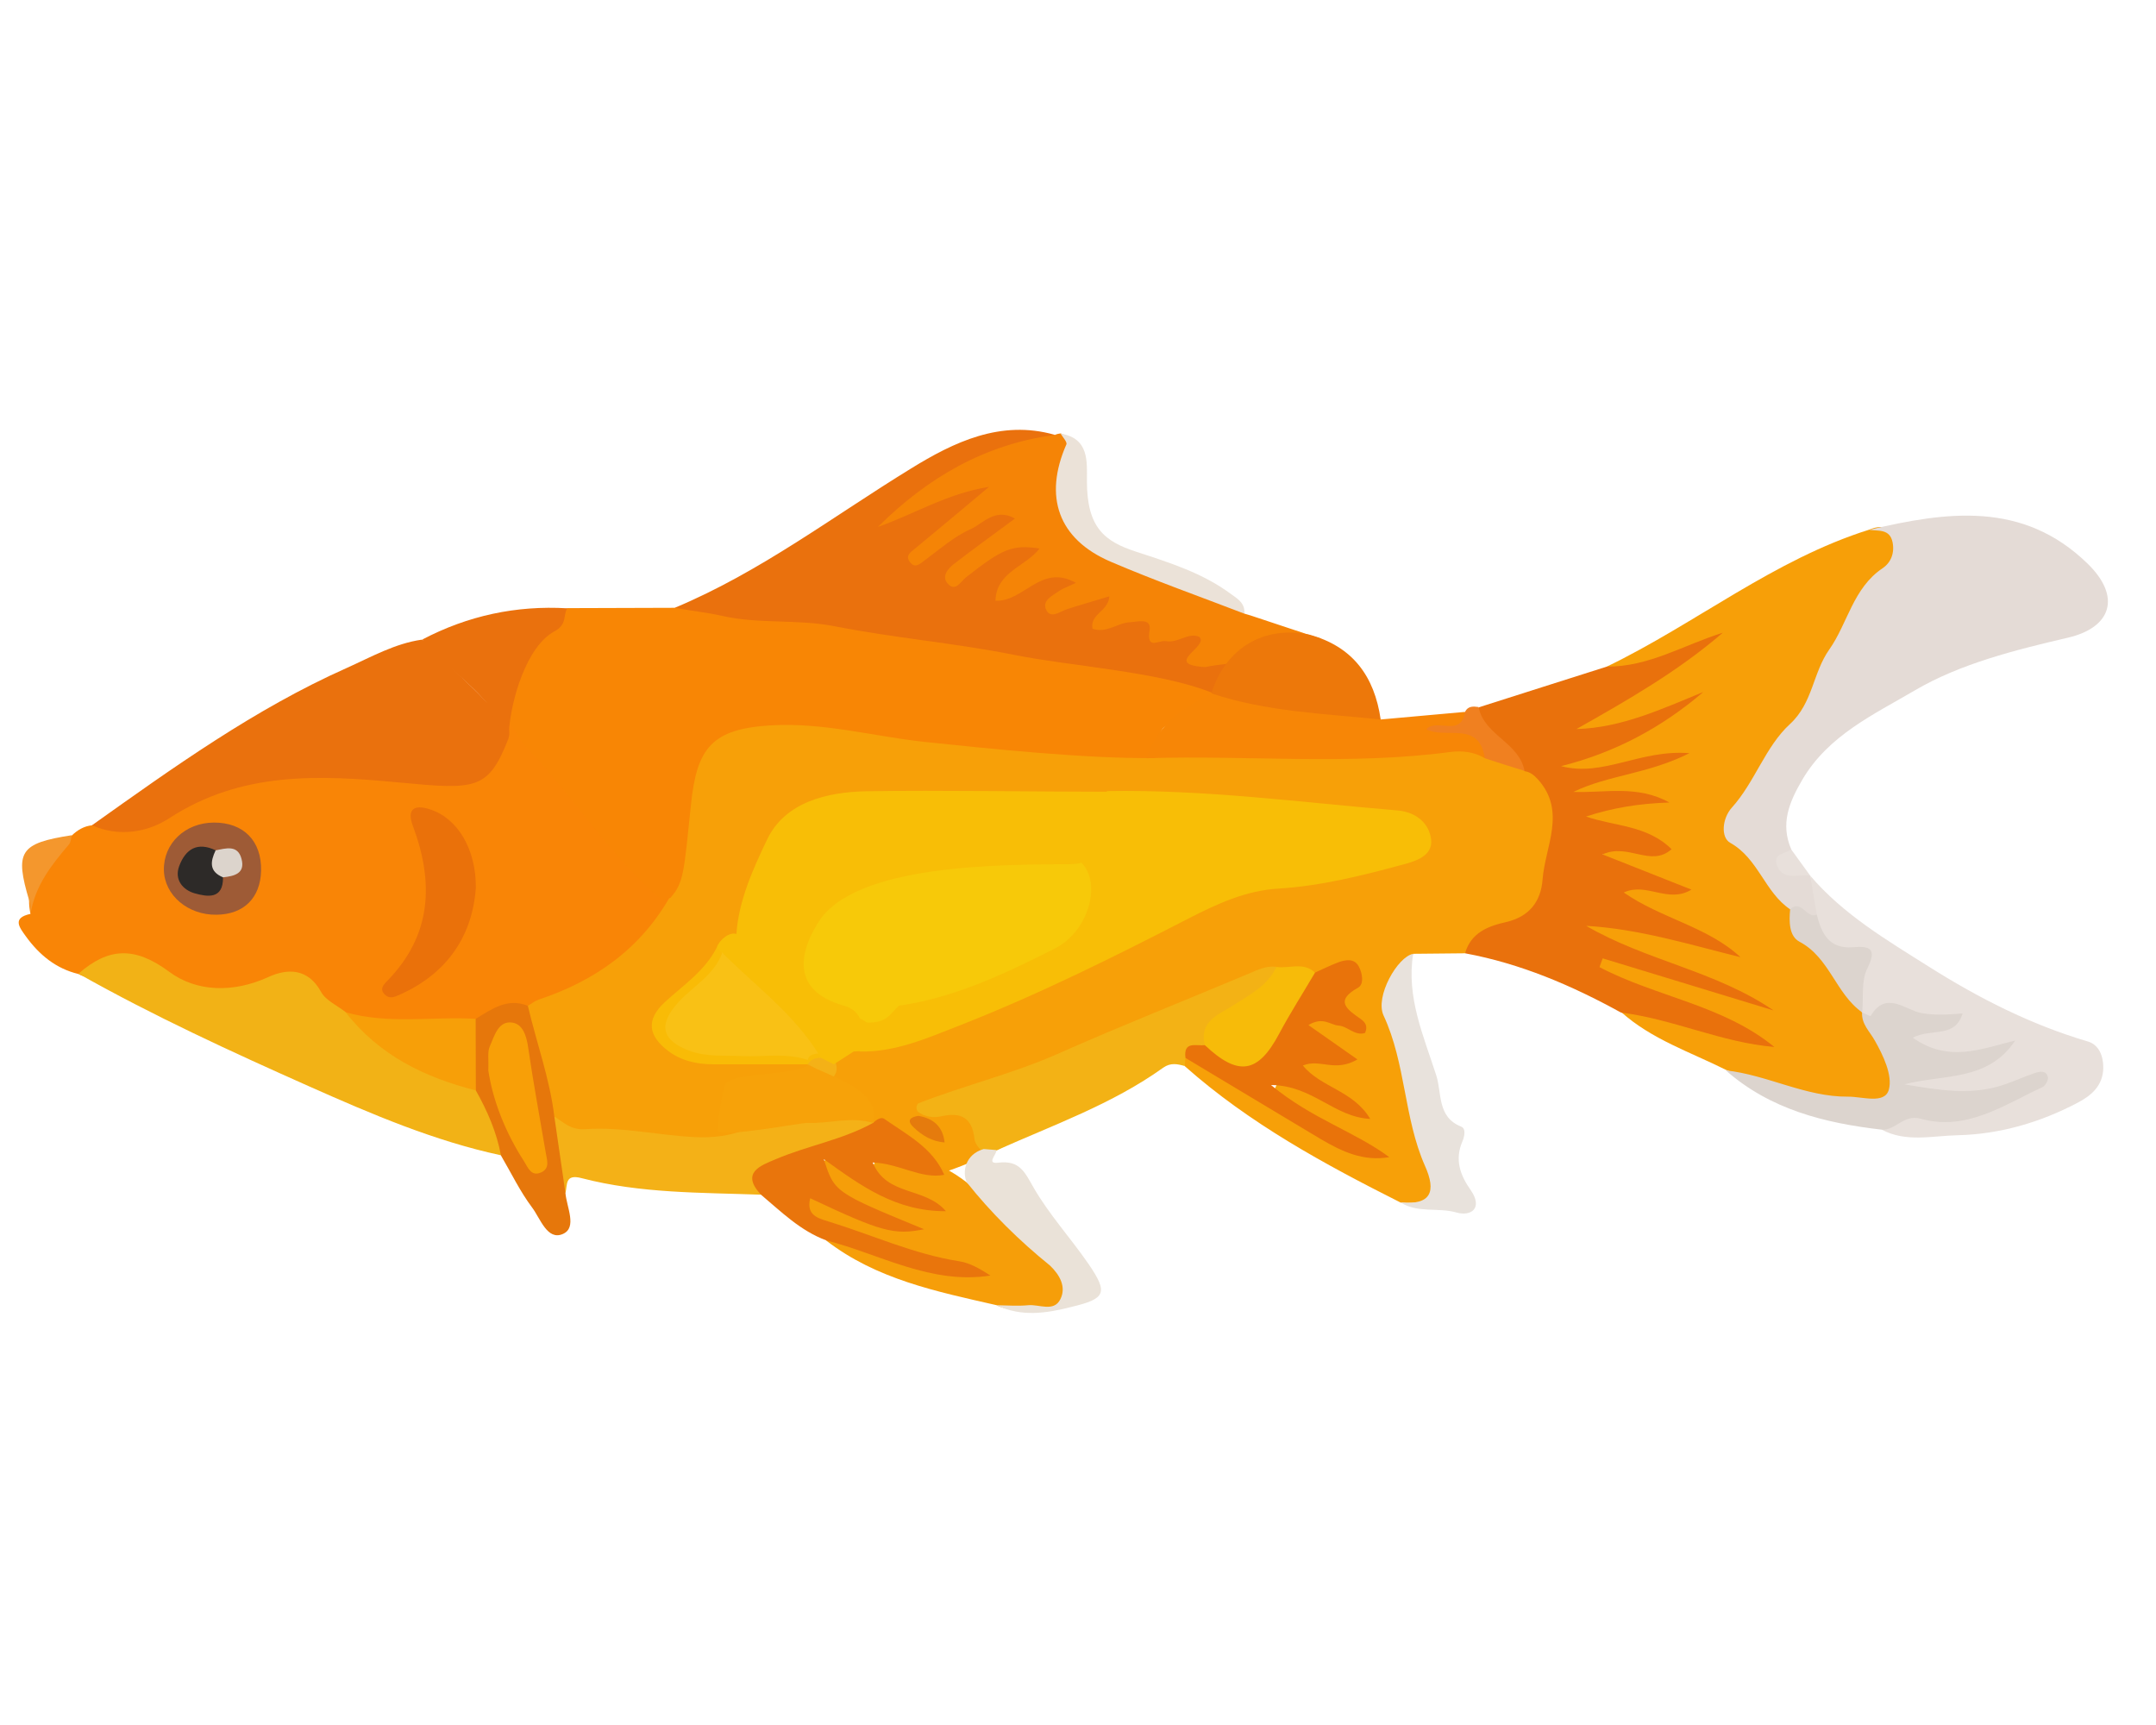 <?xml version="1.0" encoding="utf-8"?>
<!-- Generator: Adobe Illustrator 23.0.1, SVG Export Plug-In . SVG Version: 6.00 Build 0)  -->
<svg version="1.1" id="Layer_1" xmlns="http://www.w3.org/2000/svg" xmlns:xlink="http://www.w3.org/1999/xlink" x="0px" y="0px"
	 viewBox="0 0 1280 1024" style="enable-background:new 0 0 1280 1024;" xml:space="preserve">
<style type="text/css">
	.st0{fill:#F7A008;}
	.st1{fill:#F98506;}
	.st2{fill:#F88605;}
	.st3{fill:#F79F08;}
	.st4{fill:#E4DBD6;}
	.st5{fill:#E9710C;}
	.st6{fill:#EA710D;}
	.st7{fill:#F2B216;}
	.st8{fill:#F58406;}
	.st9{fill:#E8E0DB;}
	.st10{fill:#F3B215;}
	.st11{fill:#F69E09;}
	.st12{fill:#F4B117;}
	.st13{fill:#DCD4CE;}
	.st14{fill:#F78606;}
	.st15{fill:#E9750C;}
	.st16{fill:#ED780A;}
	.st17{fill:#E8E2DC;}
	.st18{fill:#E6770B;}
	.st19{fill:#EBE2D8;}
	.st20{fill:#EAE2D8;}
	.st21{fill:#F08020;}
	.st22{fill:#F4972D;}
	.st23{fill:#F8BE06;}
	.st24{fill:#F7C909;}
	.st25{fill:#E9730A;}
	.st26{opacity:0.94;fill:#F8BD07;enable-background:new    ;}
	.st27{fill:#F7BB09;}
	.st28{fill:#EA710A;}
	.st29{fill:#9E5B36;}
	.st30{fill:#F7A209;}
	.st31{fill:#F89F07;}
	.st32{fill:#E57B0D;}
	.st33{fill:#2D2A28;}
	.st34{fill:#DCD4CC;}
</style>
<g>
	<path class="st0" d="M869.7,565.9c-10.2,0.1-20.4,0.2-30.6,0.3c-11.3,15.4-15.6,31.7-7.8,50.2c11,26,10.6,55,21.3,81.4
		c5.1,12.6-2,17.2-21,16.1c-45.3-22.8-89.9-47-128.2-81c-1.2-1.6-1.3-3.2-0.4-5c12.4-3.2,20.6,5.4,29.4,11.1
		c25.7,16.7,51.1,33.7,83.5,46c-19.2-10.1-35.8-17-50.7-27c-4.6-3.1-11.4-6.3-7.6-13.3c3.4-6.5,10.1-4.4,15.5-2.3
		c9.6,3.7,18.6,8.7,28.5,15.7c-6.4-5.9-12.8-8.8-18.6-12.5c-5.4-3.4-12.9-6.9-10.4-14.3c2.8-8.6,11.1-2.5,17-3.7
		c0.8-0.5,0.3-1.2-0.7-2.6c-4.6-6.2-17.5-10-11.3-19.4c6.2-9.3,16.3-1,25.9,1c-13.2-8.4-7.8-17.8-2.1-26.7c-7.8-6.2-14.3,1.4-20.9,0
		c-7.5-1-15-1.1-22.6-0.8c-31.6,7.1-59.9,22.9-89.3,35.5C655,651,592.4,688,550,699c-19.7-0.4-61.6-47.1-64-66
		c1.5-1.5,23-11.9,24.9-12.7c44.4-9.3,85.7-27,126-47.1c22.5-11.1,45.1-22,67.5-33c20.1-9.9,41.2-17.5,64.2-19.2
		c18.5-1.4,36.8-6,54.8-10.8c7.2-1.9,17.3-3,16.9-12.7c-0.4-9.6-10.2-9.9-17.8-11.2c-21.6-3.6-43.4-5.9-65.1-6.9
		c-33.3-1.6-66.5-7-100-4.7c-4.2,0-8.4,0.3-12.6,0.1C605,475,565.1,475,525.3,475c-13,0-25.6,1.4-37.8,6.1
		c-15.9,6.1-27.4,15.9-32.1,33.1c-3.4,12.4-8.5,24.2-13.7,36c-2.4,6.9-14.9,5.5-13.1,16c-4.9,12.7-16.8,19.1-25.4,28.3
		c-12.7,13.6-10.7,23.3,6.9,29.5c9.9,3.5,20.3,2.4,30.5,2.9c13.4,0.6,27-2.2,40.1,2.7c1.6,1.2,3.5,2.7,3.1,4.5
		c-4,17.6-36.5,44-54.7,45.5c-29.6,2.4-58.7-4-88.1-4.3c-7.6-0.1-10.8-6-14.5-11.2c-6.6-21.3-12.9-42.6-16.2-64.8
		c0.9-6.9,6.1-9.6,11.7-11.4c31.4-10.1,53.3-32.7,74.4-56.4c8.1-2.3,4.9-9,5.4-14.3c2.6-16,2.9-32.1,2.6-48.2
		c-0.4-20.3,10-32.6,28.3-39.1c20.7-7.3,41.9-5.9,63-2.7c57.2,8.7,114.4,17.2,172.5,17.1c4.7,0.5,9.4,0.2,14.1,0.3
		c47-1,94-0.7,141-0.2c18.6,0.2,37-7.3,55.6-1c9,3.4,17.8,7.7,27.3,9.9c15.6,7.1,20.8,19.6,19.5,36.1c-0.7,9-2.5,17.8-3.6,26.7
		c-2.4,19.2-11.3,32.1-30.5,37.7C883.6,556.2,876.7,561.3,869.7,565.9z"/>
	<path class="st1" d="M398.3,531.4c-17.6,31.5-44.8,50.8-78.5,62c-2.3,0.8-4.3,2.4-6.4,3.7c-12.4,1.7-22.2,10.3-34.3,12.8
		c-24.1-0.1-48.4,3.9-72.1-3.6c-24.8-13.1-39.7-16.4-72-15.8c-15.7,0.3-31.2-2.9-43.6-11.9c-12.2-8.9-22.2-10.9-34-0.8
		c-2.9,2.4-7.1,2.6-10.8,0.4c-13.4-3.2-23.3-11.4-31.2-22.3c-3.8-5.3-8.5-11,2.7-13.4c-4.7-22.3,11.3-33.6,24.5-46.5
		c3.4-3.3,7.3-5.6,12.1-6.1c17.2-2.3,35.1-2.9,50.1-12.5c39-25,82-22.7,125.2-19.3c7.7,0.6,15.3,1.7,23,2.4
		c18.8,1.6,38.7-26.3,48.9-43.3c5.7-5.3,6.7,20.9,10.9,25c28.6,28.1,58.2,55.3,84.4,85.8C398.1,528.6,398.2,530.1,398.3,531.4z"/>
	<path class="st2" d="M685,450c-40.3,0.4-96.2-5.4-136.2-9.6c-30.3-3.3-60.2-11.7-91.3-9.8c-34.9,2.1-43.9,13.4-47.3,47.3
		C406,518,406,524,398,533c-5.1,2.2-6.8-0.1-10-3c-30.6-28-47.4-57-76-87c-3.5-3.7-12.5-18.9-13.6-24.1c2.2-22.9,9.9-41.9,34.7-49
		c0.4-0.1-0.4-6.9,3.7-8.9c21.3-0.1,42.5-0.1,63.8-0.2c27.8-5.2,55.5,0.5,82.4,4c65.6,8.4,131,19.1,195.7,33.6
		c7.5,1.7,42.2,10.2,48.3,15.5c7.2,12.3-30,10.9-36.4,18.3C684.4,439.6,693.8,445.9,685,450z"/>
	<path class="st3" d="M954,395.7c52.8-25.5,99-63.5,155.8-81.3c6.8-2.9,12.7-1.9,16.6,4.7c3.3,5.6,1.8,11.9-2.2,16.1
		c-23.3,24.7-34.2,56.1-49.1,85.5c-9.6,19-24.5,35.7-36.9,53.5c-8.5,12.2-10.1,21.5,1.7,31.6c10.4,8.8,17,20.7,25.1,31.4
		c8.4,24.7,29.9,40.2,43.1,61.6c1.1,1.7,2,3.4,2.7,5.3c6.1,9.1,11.6,18.2,13.5,29.4c2.7,16.6,0.1,21.1-16.6,22.4
		c-29.9,2.4-56.2-10.4-83-20.8c-21.2-10.6-44.1-18.1-62.2-34.3c5.6-5.6,12.1-3.2,18.1-1.6c19.2,5.1,38.5,10.2,58.4,16.1
		c-23.7-12.1-48.4-19.7-72.6-28.3c-8-2.8-21.5-5.5-17.7-15.8c3.7-10.2,15.7-3.6,23.9-1c22,6.9,44.2,13.2,65.6,22
		c-25.1-10.6-51.5-17.5-77.2-26.3c-9.2-3.1-24.4-4.7-21.2-17c3.1-11.7,16.7-5,25.4-2.8c18,4.5,36.6,7.4,55.7,15.8
		c-15.8-7.8-31-12.1-44.6-19.6c-5.9-3.3-15.8-5.8-12.7-14.2c2.8-7.5,11.9-5.4,18.9-3.4c1.8,0.5,3.6,1.4,2.1,0.4
		c-5.1-2.8-14.3-5.3-23.1-8.9c-4.8-1.9-10.8-4-9.9-10.1c1-6.5,7.5-5.8,12.5-5.9c4.5-0.2,8.9,1.6,15.1,1.7
		c-10.1-7.3-20.7-7.4-30.8-9.1c-4.5-0.8-9.4-2.1-9.8-7.6c-0.4-5.7,4.4-7.7,8.9-8.4c10.6-1.7,21.2-5.7,27.5-3.7
		c-7.6-1.9-19.7,1.9-31.9,2.8c-5.2,0.4-11.4,0.8-12.1-6c-0.8-7,5.4-7.4,10.6-8.3c14.9-2.5,28.9-8.7,41.9-9.9
		c-14.7,0-29.5,9.5-46.4,9.7c-5.1,0.1-11.7,0.6-12.5-5.8c-0.8-5.8,5-8.9,10.1-10c22.3-4.7,41.8-16,55.5-22.6
		c-8.3,4.7-23.9,10.8-40.2,14.6c-6.2,1.4-14.5,3-17-4.2c-2.3-6.5,5.6-9.2,10.5-11.7c22.8-11.7,43.7-26.4,64-36.8
		C991.3,389.7,975.6,406,954,395.7z"/>
	<path class="st4" d="M1062.8,539.8c-15.1-10.1-18.8-30.1-35.6-39.5c-5.7-3.2-4.8-14.5,1-20.9c13.7-15.2,19.8-36.1,34.5-49.6
		c13.6-12.5,13.5-30.3,23.3-44.2c11-15.6,14.1-36.5,31.7-48.3c4.9-3.3,7.2-9,5.9-15.4c-1.6-8-8.3-6.6-13.8-7.4
		c45.9-10.8,91.1-17.3,129.5,20c20.4,19.8,14.1,38-11.4,44c-31.3,7.3-64,15.4-91.2,31.4c-23.8,14-51.2,26.5-66.7,53
		c-7.9,13.5-13.1,26.2-6.5,41.4c-6.7,12.7,6.8,10.9,11.2,15.6l0,0c1.8,7.1,8.4,12.7,6.4,20.9
		C1074.5,550.2,1068.8,541.8,1062.8,539.8z"/>
	<path class="st5" d="M954,395.7c24.9,0.2,45.7-12.9,68.8-20.1c-26.5,22.9-56.5,40-86.9,57.2c27-0.8,50.8-12,75.3-22
		c-24.6,21.1-52.5,36-84.4,44c25.1,6.6,46.8-10,76.2-7.7c-24.8,12.5-48.1,12.9-68.9,23c18.7,0.7,38-4.3,57,6.3
		c-17.6,0.5-33.5,3.1-49.5,8.3c16.9,5.9,36.2,5,50.8,19.4c-12.4,11-25.7-3.9-41,3.1c18.6,7.4,34.8,13.8,52.8,20.9
		c-14.1,8.5-26.4-4.6-40.2,1.7c22.5,15.6,49.7,20.2,69.3,38.4c-30.4-7.5-60.2-16.8-91.6-18.6c35.5,20.7,76.9,26.7,111.2,50.2
		c-33.8-10.3-67.6-20.6-101.4-30.9c-0.6,1.7-1.3,3.4-1.9,5.2c33.6,17.7,73.3,22.4,103.8,47.4c-31.3-2.6-60.1-16.6-91-20.4
		c-29.2-16.1-59.6-29.1-92.6-35.2c3.4-12.2,13.8-16.2,24.2-18.5c14-3.2,20.8-12.3,21.8-25.2c1.5-19.9,14.4-40.5-2.8-59.6
		c-2.3-2.5-4.5-4.3-7.8-4.8c-7.6-6.9-15.6-13.5-22.3-21.4c-3.9-4.6-10.2-8.9-5-16.5C903.2,411.8,928.6,403.8,954,395.7z"/>
	<path class="st6" d="M719,411c-31.4-12.4-83.9-15.6-116.6-22.2c-35.5-7.1-71.7-10.1-107.2-17.1c-22.1-4.3-44.5-1.1-66.5-6.1
		c-9-2.1-18.8-3-28.1-4.8c50.6-21.1,94-54.3,140.3-82.7c25.3-15.6,53.2-29.1,85.2-20c-0.2,5.2-4.3,6-8,6.6
		c-13.4,2.2-27,4.8-38.7,11.2c-16.2,8.9-31.5,19.5-47.6,28.9c13.8-7.6,28.1-14.1,43.4-18.1c4.2-1.1,9.6-3,12.1,2.1
		c2.4,5-2.4,8.2-5.7,11c-10.3,8.7-21.5,16.4-31.5,25.5c12.3-8.1,24.2-16.9,38-22.4c5.1-2,10.3-3,13.9,2.3c4.1,6.2-1.3,9.4-5.1,12.5
		c-7.9,6.6-17.3,11.2-26.9,20c13.3-7.1,22.8-16.3,35.8-18.2c4.5-0.7,9.6-1,12.2,3.4c2.8,4.8-1.2,8.4-4.3,11.6
		c-4.8,4.8-10.9,8.3-16,15.3c10-3.6,16.6-10.6,25.8-11.5c5.8-0.6,12.2-1.3,15.2,5.1s-3.6,8.6-7.3,12.7c7.9-0.8,14.7-4.9,22.3-4.6
		c14,0.4,4.1,9.8,5.3,15.2c10.1,0.4,22-7.3,28.5,7.6c1.9,4.3,7,1.4,10.5,0.7c13.3-2.7,22.4-1.5,16.5,15.9c-0.7,2,27.6,0.6,28.3,3.1
		C741.8,404.5,731.7,415.3,719,411z"/>
	<path class="st6" d="M301.8,438.6c-12,30.5-19.2,30.2-64.8,25.9c-47.8-4.5-93.6-6.7-136.5,21.2c-12.7,8.3-29.8,11.4-45.9,4.2
		c48.4-34.4,96.7-69.1,151.3-93.4c14.5-6.5,28.5-14.5,44.6-16.8c1.7,0.6,3.2,1.5,4.6,2.8c11.7,14.5,27.1,25.5,38.7,40.1
		C297.7,427.2,304.4,430.7,301.8,438.6z"/>
	<path class="st7" d="M46.6,578c17.7-15.5,33.3-16.4,53.9-1.1c16.2,12,38,12.6,58.8,3.1c11.1-5.1,23.5-5.5,31.3,8.8
		c2.8,5.1,9.6,8.1,14.6,12c24.5,18.6,50.4,34.5,79.8,44.3c8.3,12.3,18.9,23.9,12.4,40.7c-39.6-8.5-76.7-24.4-113.4-40.7
		C137.5,624.4,91.1,603.1,46.6,578z"/>
	<path class="st8" d="M715.5,396c-26.1-1.6,3-12.4-3.6-18c-6.5-2.8-12.6,4-19.7,2.6c-4.2-0.8-11.7,5.7-9.7-6.6
		c1.2-7.5-7.4-4.8-11.9-4.6c-7.3,0.4-13.8,6.8-22,3.8c-1.6-8.9,9.5-10.2,10-19.2c-8.8,2.7-17.1,5-25.3,7.7c-4.1,1.4-9.3,5.6-12,0.7
		c-3.1-5.7,3.3-8.7,7.4-11.5c2.4-1.7,5.3-2.6,10.1-4.9c-20.8-11.7-30.9,11.4-47.8,10.6c0.5-17.2,17.9-20.2,26.2-31
		c-16.3-2.4-21.9,0-43.8,17.2c-3.1,2.5-6.1,8.8-10.8,3.6c-3.7-4.2,0.1-8.8,3.6-11.5c11.5-8.9,23.3-17.4,36.4-27.1
		c-12-6.6-18.9,3-26.3,6.3c-9.8,4.3-18.2,11.8-27,18.3c-3.2,2.3-6.2,5.6-9.4,0.8c-2.4-3.6,0.9-5.5,3.4-7.6
		c14.1-11.6,28.1-23.4,43.9-36.6c-25.1,4-44.6,16.3-66,23.8c29.4-29.2,63.4-49.1,105-54.6c1.1-0.5,2.3-0.8,3.6-0.9
		c6.8,2.6,5.1,7.1,3.4,12.5c-7,21.9,2.8,45.3,22.8,56.6c20.2,11.5,43.2,15.8,64,25.5c7,3.3,14,6,18.9,12.4
		c2.5,0.5,42.8,14.3,45.2,14.7C782.5,391,729.5,392.7,715.5,396z"/>
	<path class="st9" d="M1078.6,542.9c-1.3-7.7-2.6-15.4-3.9-23.1c19.6,23,45.2,38.1,70.4,54c29.8,18.8,60.7,34.5,94.6,44.5
		c6.3,1.9,9.1,8.4,9,15.7c-0.2,10.6-7.2,16.4-15.2,20.6c-22.2,11.7-46.2,18.7-71.2,19.3c-15,0.3-30.6,4.4-45.1-3.3
		c4.6-8.2,12.1-12.1,20.9-10.8c23.7,3.6,44.4-4.2,64.5-15.6c-19.8,10.4-41,8.3-62,7.5c-5.6-0.2-13-0.7-12.9-8.5
		c0.1-7.3,7.5-8.4,13-8.8c14.1-1.1,28.5,0,42.1-8.5c-11,3.3-21.3,4-31.6,2.3c-7-1.2-15.6-3-15.6-11.6c0-9.7,9.9-7.1,16.7-8.9
		c-6.4-0.4-11.8-2-17.3-2.9c-7.4-1.2-15-9.1-22.4,1.2c-1.4,2-5.1-2.6-7.2-5l0.1,0.1c-2.2-3.3-3.4-7.6-2.8-10.9
		c2.5-13.9,1.2-23.7-16-27.1C1079.1,561.5,1073.8,552.8,1078.6,542.9z"/>
	<path class="st10" d="M703.8,628c-0.2,1.6-0.3,3.2-0.5,4.8c-4.3-1.2-8.3-2.1-12.7,1c-30.3,21.7-65.3,34-99,49.1
		c-2.6,1.1-5.2,1.8-8,0.6c-2.6-1.9-4.7-4.5-5.1-7.6c-1.3-12.1-7.8-15.9-19.3-13.3c-4.9,1.1-10,0.6-14.3-2.7
		c-1.1-1.7-1.1-3.3,0.2-4.9c27.7-10.8,56.7-17.7,84-29.9c37-16.4,74.7-31.3,112-47c5.4-2.3,10.5-4.9,16.5-4.2
		c4.3,14.2-8.9,16.4-16,21.7c-9.7,7.2-20.5,12.8-25.3,24.9C713.4,624.7,707.2,623.9,703.8,628z"/>
	<path class="st11" d="M591.7,774.8c-35.5-8.1-71.3-15.3-101.2-38.4c6.9-5.9,13.8-1.6,19.9,0.9c22.1,9.2,45,15.1,57.7,17
		c-19.9-2.5-48.2-15.1-77.6-24.3c-3.1-1-6-2.4-8.4-4.6c-4.1-3.7-6.7-8.3-3.7-13.6c3-5.5,8-2.8,12-1.4c16.1,5.9,30.5,16.3,48.1,18.5
		c-15.5-3.5-30.4-8.6-42.7-19.1c-5.6-4.9-14.2-10.9-8.1-18.9c5.6-7.5,13.1-0.5,18.5,3.3c11.4,8.2,23.1,15.4,36.4,18.9
		c0.3-0.3-0.9,0.1-2.2-0.6c-9.1-4.9-25.9-6.5-22.3-19.3c3.8-13.5,17.3-3.3,26.6-1.8c5.1,0.9,10.3,0.8,15.3,1.7
		c20.8,10.1,33.7,29.6,51.2,43.7c5.7,4.6,11.1,10.1,17,14.8c10.2,20.7,7.8,25.2-13.9,25.1C606.8,776.5,599,778.6,591.7,774.8z"/>
	<path class="st12" d="M329.1,662.8c5.7,3.5,9.6,8.1,18.5,7.5c21.5-1.5,42.9,3.6,64.6,4.7c22.6,1.1,39.5-5.1,53.1-22.8
		c5.1-6.6,12.4-11.7,14.4-20.4c-1.1-5.8,3.1-6.1,7-6.6c4.1,0.4,7.3,2.4,9.5,5.8c0.6,1.8,0.7,3.6,0.2,5.5c-3.8,9-13.7,13.2-18.2,24
		c13,4.2,27.3-5.1,38.9,3.8c1.5,1.2,2.1,2.8,2.1,4.7c-13.5,12.8-31.7,14.3-48.1,20c-10.4,3.6-17.5,8.9-19.2,20.2
		c-35.7-1.3-71.6-0.7-106.5-9.8c-10.2-2.7-8.4,3.8-9.7,8.8C323,694.6,323.7,679,329.1,662.8z"/>
	<path class="st13" d="M1105.5,601c1.8,0.8,5,2.4,5.1,2.1c9.1-15.4,20.5-3.5,30.2-1.7c8,1.4,15.9,0.9,24.4,0.2
		c-4.7,15-18.1,8.5-29.6,14.4c21.5,15.2,41.1,6.4,60.8,1.7c-16.2,24.4-42.7,19.9-65.8,26c20,3.3,39.7,6.9,59.4,0.1
		c6.1-2.1,11.9-4.7,18-6.8c3-1,6.9-1.8,7.8,2.4c0.4,1.8-1.5,5.2-3.3,6c-22.9,10.6-45.1,26.3-72.2,18.7c-10.2-2.8-14.8,7-23.1,6.5
		c-33.8-3.9-66.1-11.9-92.6-35.2c24.7,2.7,47.3,15.8,72.5,15.6c8.5-0.1,21.9,4.7,24.3-4.2c2.3-8.5-3.4-20.4-8.4-29.2
		C1109.9,612.1,1105.1,607.9,1105.5,601z"/>
	<path class="st14" d="M881.5,450.1c-6.3-3.8-13.4-4.6-20.5-3.7c-60,8-120.3,1.8-180.4,3.7c6.8-20.2,21.7-30.4,40.4-39.1
		c27.7,4.8,55.2,7.8,83.3,9.2c6.3,0.3,10.5,4,15.4,6.9c16.7-1.5,33.3-3,50-4.5c3,5,2.1,8.9-3.9,9.8c-5.7,0.9-11.5,0.2-17.3,0.3
		c7.6,0.3,15.3-0.7,22.8,0.5C880.6,434.8,887.6,438.8,881.5,450.1z"/>
	<path class="st15" d="M451.8,709.2c-12.4-13.2,0.1-17.4,8.6-21c18.9-8.1,39.6-11.5,57.9-21.6c1.9-1.8,4.7-3.8,6.7-2.4
		c13.4,9.4,28.6,17,35.6,33.2c-14,2.7-26.6-6.8-42.5-7.3c8.5,20.3,30.9,14.2,43.5,28.9c-29.7,0.1-50.1-14.8-72.5-30.9
		c6.3,19.7,6.3,19.7,59.5,41.6c-17.8,3.6-25.4,1.5-67.6-18.4c-2.4,10.1,4.4,11.8,11.2,13.9c25.7,7.9,50.3,19.3,77.2,23.5
		c6.6,1,12.7,4.7,18.6,8.5c-35.3,5.5-65.3-12.6-97.5-20.9C475.3,730.7,463.9,719.4,451.8,709.2z"/>
	<path class="st16" d="M819.7,427.1c-33.8-3.5-67.9-4.6-100.5-15.5c8.3-26.8,31.1-40.4,58-34.9C803.1,383.7,816,401.5,819.7,427.1z"
		/>
	<path class="st17" d="M831.5,713.8c18.2,1.7,21.3-6.5,14.5-21.7c-12.6-28.5-11.3-60.7-24.6-89.3c-5.2-11.2,8.3-34.9,17.6-36.6
		c-4.2,25.7,6.2,48.8,13.7,72.2c3.4,10.4,0.4,24.7,14.8,30.4c2.9,1.1,2,5.8,0.7,8.8c-4.6,10.7-1.4,19.9,4.9,28.8
		c7.5,10.8,0.3,15.8-8.3,13.4C853.8,716.6,841.7,720.3,831.5,713.8z"/>
	<path class="st18" d="M329.1,662.8c2.2,15.1,4.4,30.3,6.6,45.4c0.7,8.4,7.1,20.5-1.5,24.3c-9.3,4.1-13.4-9.2-18.3-15.7
		c-7.2-9.6-12.4-20.5-18.5-30.9c-2.5-13.8-8.1-26.5-14.9-38.6c-8.5-14.1-8.4-28.3-0.1-42.5c9.5-5.7,18.8-12.7,31-7.7
		C318.5,619,326.4,640.3,329.1,662.8z"/>
	<path class="st6" d="M336.8,361.1c-2.7,4.3,0.2,9.5-7.8,13.8c-16.2,8.7-25.8,40.5-26.9,60.1c-5.4,4.4-10.2-14.2-13.5-18.1
		c-11.1-13.3-26-22.7-36.8-36.2l-1-1.1C277.7,365.5,306.4,359.3,336.8,361.1z"/>
	<path class="st19" d="M738.8,364.3c-26.5-10.2-53.4-19.7-79.5-30.9c-31.1-13.4-39.8-38.6-26.2-69.6c0.6-1.4-2.2-4.3-3.4-6.4
		c17.1,2.8,15.6,16.8,15.6,28.2c0,27.7,10.5,35.8,29.2,41.9c19.8,6.5,39.6,12.6,56.7,25.4C735.9,356.2,739.1,358.5,738.8,364.3z"/>
	<path class="st20" d="M591.7,774.8c6.3,0.1,12.6,0.6,18.8,0c6.5-0.6,15.1,4.2,19-3.5c3.7-7.3-0.3-14.5-6.2-20.1
		c-18.2-14.7-35.1-31.4-49.3-49.3c-2.9-6-1-16.7,10-19.8c2.6,0.2,5.1,0.4,7.7,0.6c-0.1,2.7-6.3,8.4,0.9,7.5
		c12.9-1.6,15.8,5.7,21.1,14.9c9.2,15.9,21.9,29.8,32.4,45c12,17.5,10.4,20.8-9.9,25.7C621.3,779.6,606.3,781.9,591.7,774.8z"/>
	<path class="st21" d="M881.5,450.1c-3.2-22.6-23.3-11.1-34.7-17.2c6.1-6.8,20.7,5.1,23-10.4c1.8-3.5,4.9-3.2,8-2.8
		c3.3,16.8,24.1,21,27.3,37.9C897.2,455.2,889.4,452.7,881.5,450.1z"/>
	<path class="st22" d="M42.6,495.8c-0.5,1.8-0.5,4.1-1.6,5.4c-10.4,12.2-20.2,24.6-22.8,41.1c-0.2-2.5-0.1-5.1-0.8-7.5
		C8.6,505.4,11.7,500.6,42.6,495.8z"/>
	<path class="st9" d="M1074.7,519.8c-6.8-1.2-15.9,3.5-19.7-6c-2.8-7.1,4.9-6.9,8.4-9.6C1067.2,509.4,1070.9,514.6,1074.7,519.8z"/>
	<path class="st23" d="M657.4,469.6c57.8-1,114.9,6.7,172.3,11.5c10.3,0.9,17.8,6.7,19.7,15.6c2.2,10.2-6.8,13.9-15.3,16.2
		c-24.7,6.7-49.5,13-75.2,14.6c-19.2,1.1-36.6,9.2-52.6,17.4c-44.9,23.1-90,45.6-137,64c-18.7,7.3-37.8,15.8-58.9,15.3
		c0.5-26,11.9-23.1,23.3-30.5c29.2-7.5,57-19,84.2-31.6c19.8-9.1,27-27.9,20.3-46.1c-9.3-25-8.7-26.9,13.1-41.6
		C653.5,472.9,655.6,471.4,657.4,469.6z"/>
	<path class="st24" d="M643.1,513.3c10.8,13.1,2.2,40.1-16.6,49.6c-29.3,14.9-59.5,29.3-92.8,34.1c-5.7,5-7.7,12.7-25.8,9.1
		c-47.4-16.5-39.4-46-16.7-73.7c20.4-24.8,47.7-36.6,77.3-38.8C597,491.5,629.3,496.4,643.1,513.3z"/>
	<path class="st23" d="M658,470c-16.8,19.8,3.7,42.8-23,43c-39.1,0.3-126.9-0.4-148.9,34.1c-15.2,23.9-11.5,42.3,14.3,49.7
		c4.7,1.3,8.2,3.5,10.2,7.9c0.2,12.8-8,16.9-17.3,11.8c-24-13-39.6-35.6-57.7-55.2c-1.7-1.9-0.3-4.9,1.6-6.9
		c1.4-20.2,10.1-39,18.3-56.2c10.6-22,35.4-28.1,59.2-28.5C558.3,469,614.3,470,658,470z"/>
	<path class="st25" d="M703.8,628c-1.3-10.3,6.5-6.9,11.5-7.6c29.2,9.4,28.7,9.2,45.4-19.2c5.2-8.8,7.2-21.1,19.9-23.8
		c4.7-2.1,9.3-4.4,14.1-6.2c4.4-1.6,9.4-2.3,12,2.5c2.1,3.9,3.3,10.5-0.4,12.6c-14.3,7.9-6.4,13,1.4,18.5c2.9,2,4.5,4.4,2.7,8.4
		c-6.1,1.9-10.2-4-15.8-4.4c-4.9-0.4-9.1-5.5-17.8-0.3c10.2,7.1,19.7,13.8,29.1,20.4c-13.6,7.9-22-0.6-32.4,3.6
		c10.6,13.1,29.8,14.7,40,31.7c-21.4-1-34.2-19.9-58.9-20.1c24.2,20.1,49.5,27.5,70.2,42.8c-15.5,2.7-28.2-3.4-40.5-10.6
		C757.5,660.3,730.7,644.1,703.8,628z"/>
	<path class="st26" d="M487.3,627.9c-3.2,0.1-6,0.8-7.7,3.9c-18.7,0-37.3,0-56,0c-9.9,0-19.3-2.1-27.1-8.1
		c-11.3-8.6-13.4-18.1-1.8-28.8c11-10.1,23.9-18.6,30.9-32.6c1.2-0.6,2.8-1.3,3.6-0.6c21.6,16.7,40.7,35.9,57.8,57.2
		C488.9,621.3,489.1,624.8,487.3,627.9z"/>
	<path class="st27" d="M780.7,577.4c-7.1,12.1-14.7,23.9-21.3,36.3c-12.5,23.5-24.2,25.5-44.1,6.7c-3.6-14.2,8.3-18.1,16.5-23.4
		c10-6.4,20.6-11.6,26-23C765.5,575.1,773.9,570.8,780.7,577.4z"/>
	<path class="st23" d="M506.8,624.2c-3.9,2.5-7.8,5-11.8,7.6c-2.6-1.3-5.2-2.6-7.7-3.9c-15.6-26.6-40.9-43.9-61.7-65.6
		c1.4-4.3,7.4-9.2,11.5-7.9c15.4,23.4,36.1,41.7,57.7,58.9c8.2,6.5,11.7-3.3,15.7-8.6c7.5,2.3,7.7,10.3,0,19.3
		C509.3,624.1,508,624.1,506.8,624.2z"/>
	<path class="st28" d="M282.5,527c-2.2,31.2-19.6,52.7-46.9,64.2c-2.6,1.1-4.9,1.3-7-0.7c-3.4-3.2-1.1-5.8,1.2-8.1
		c26.6-27.2,27.9-58.4,15.3-92.2c-3.4-9-0.2-13.3,10.6-9.6C271.7,485.9,282.7,504.1,282.5,527z"/>
	<path class="st3" d="M282.4,604.8c0,14.2,0.1,28.3,0.1,42.5c-30.4-7.7-57.5-20.9-77.3-46.4C230.7,608.2,256.7,603.3,282.4,604.8z"
		/>
	<path class="st29" d="M126.9,488.3c17.7-0.1,28.5,10.9,28.1,28.6c-0.4,16.1-10.2,25.9-26.4,26.1c-17,0.3-31-11.6-31.3-26.5
		C97,500.7,109.9,488.4,126.9,488.3z"/>
	<path class="st13" d="M1078.6,542.9c2.8,11.2,7.2,20.5,21.4,19.4c9.8-0.8,14.7,0.5,8.6,12.6c-3.7,7.4-2.2,17.3-3,26.1
		c-15.7-11-19.3-32.5-37.3-42c-6.2-3.3-6.2-12.1-5.5-19.3C1069.5,533.6,1072.6,545.7,1078.6,542.9z"/>
	<path class="st30" d="M480,632c12,7.1,43.6,14.5,38.3,34.6c-13-4-26,0.5-39,0c-3.6-0.2-52.5,9.3-53.2,4.4c-0.4-2.4,2.9-25.9,5-28
		C437.7,636.4,473,638.4,480,632z"/>
	<path class="st31" d="M289.9,635.4c0.3-6.7-0.6-11,0.9-14.3c2.7-6,4.9-15.1,13.1-14.1c6.5,0.8,8.7,7.9,9.7,15
		c3,20.8,6.9,41.5,10.4,62.2c0.7,4.3,2.7,9.4-2.8,11.8c-5.9,2.6-7.8-3-10-6.5C300,672.2,292.6,653.3,289.9,635.4z"/>
	<path class="st32" d="M545.2,662.4c9,1.5,14.6,6.4,15.6,15.8c-7.3-0.6-13.2-4-18.3-8.9C538,665.1,540.4,663.2,545.2,662.4z"/>
	<path class="st33" d="M132.4,520.8c0.2,13.4-9.6,11.5-16.8,9.5c-6.8-1.9-12.3-7.9-9.2-16.2c3.8-10.2,10.9-14.5,21.7-9.3
		C130.4,509.9,131.8,515.3,132.4,520.8z"/>
	<path class="st34" d="M132.4,520.8c-8.4-3.5-7.5-9.4-4.4-16c6.1-1.2,13.2-3.5,15.4,5.1C145.7,518.6,139,520.1,132.4,520.8z"/>
</g>
</svg>
